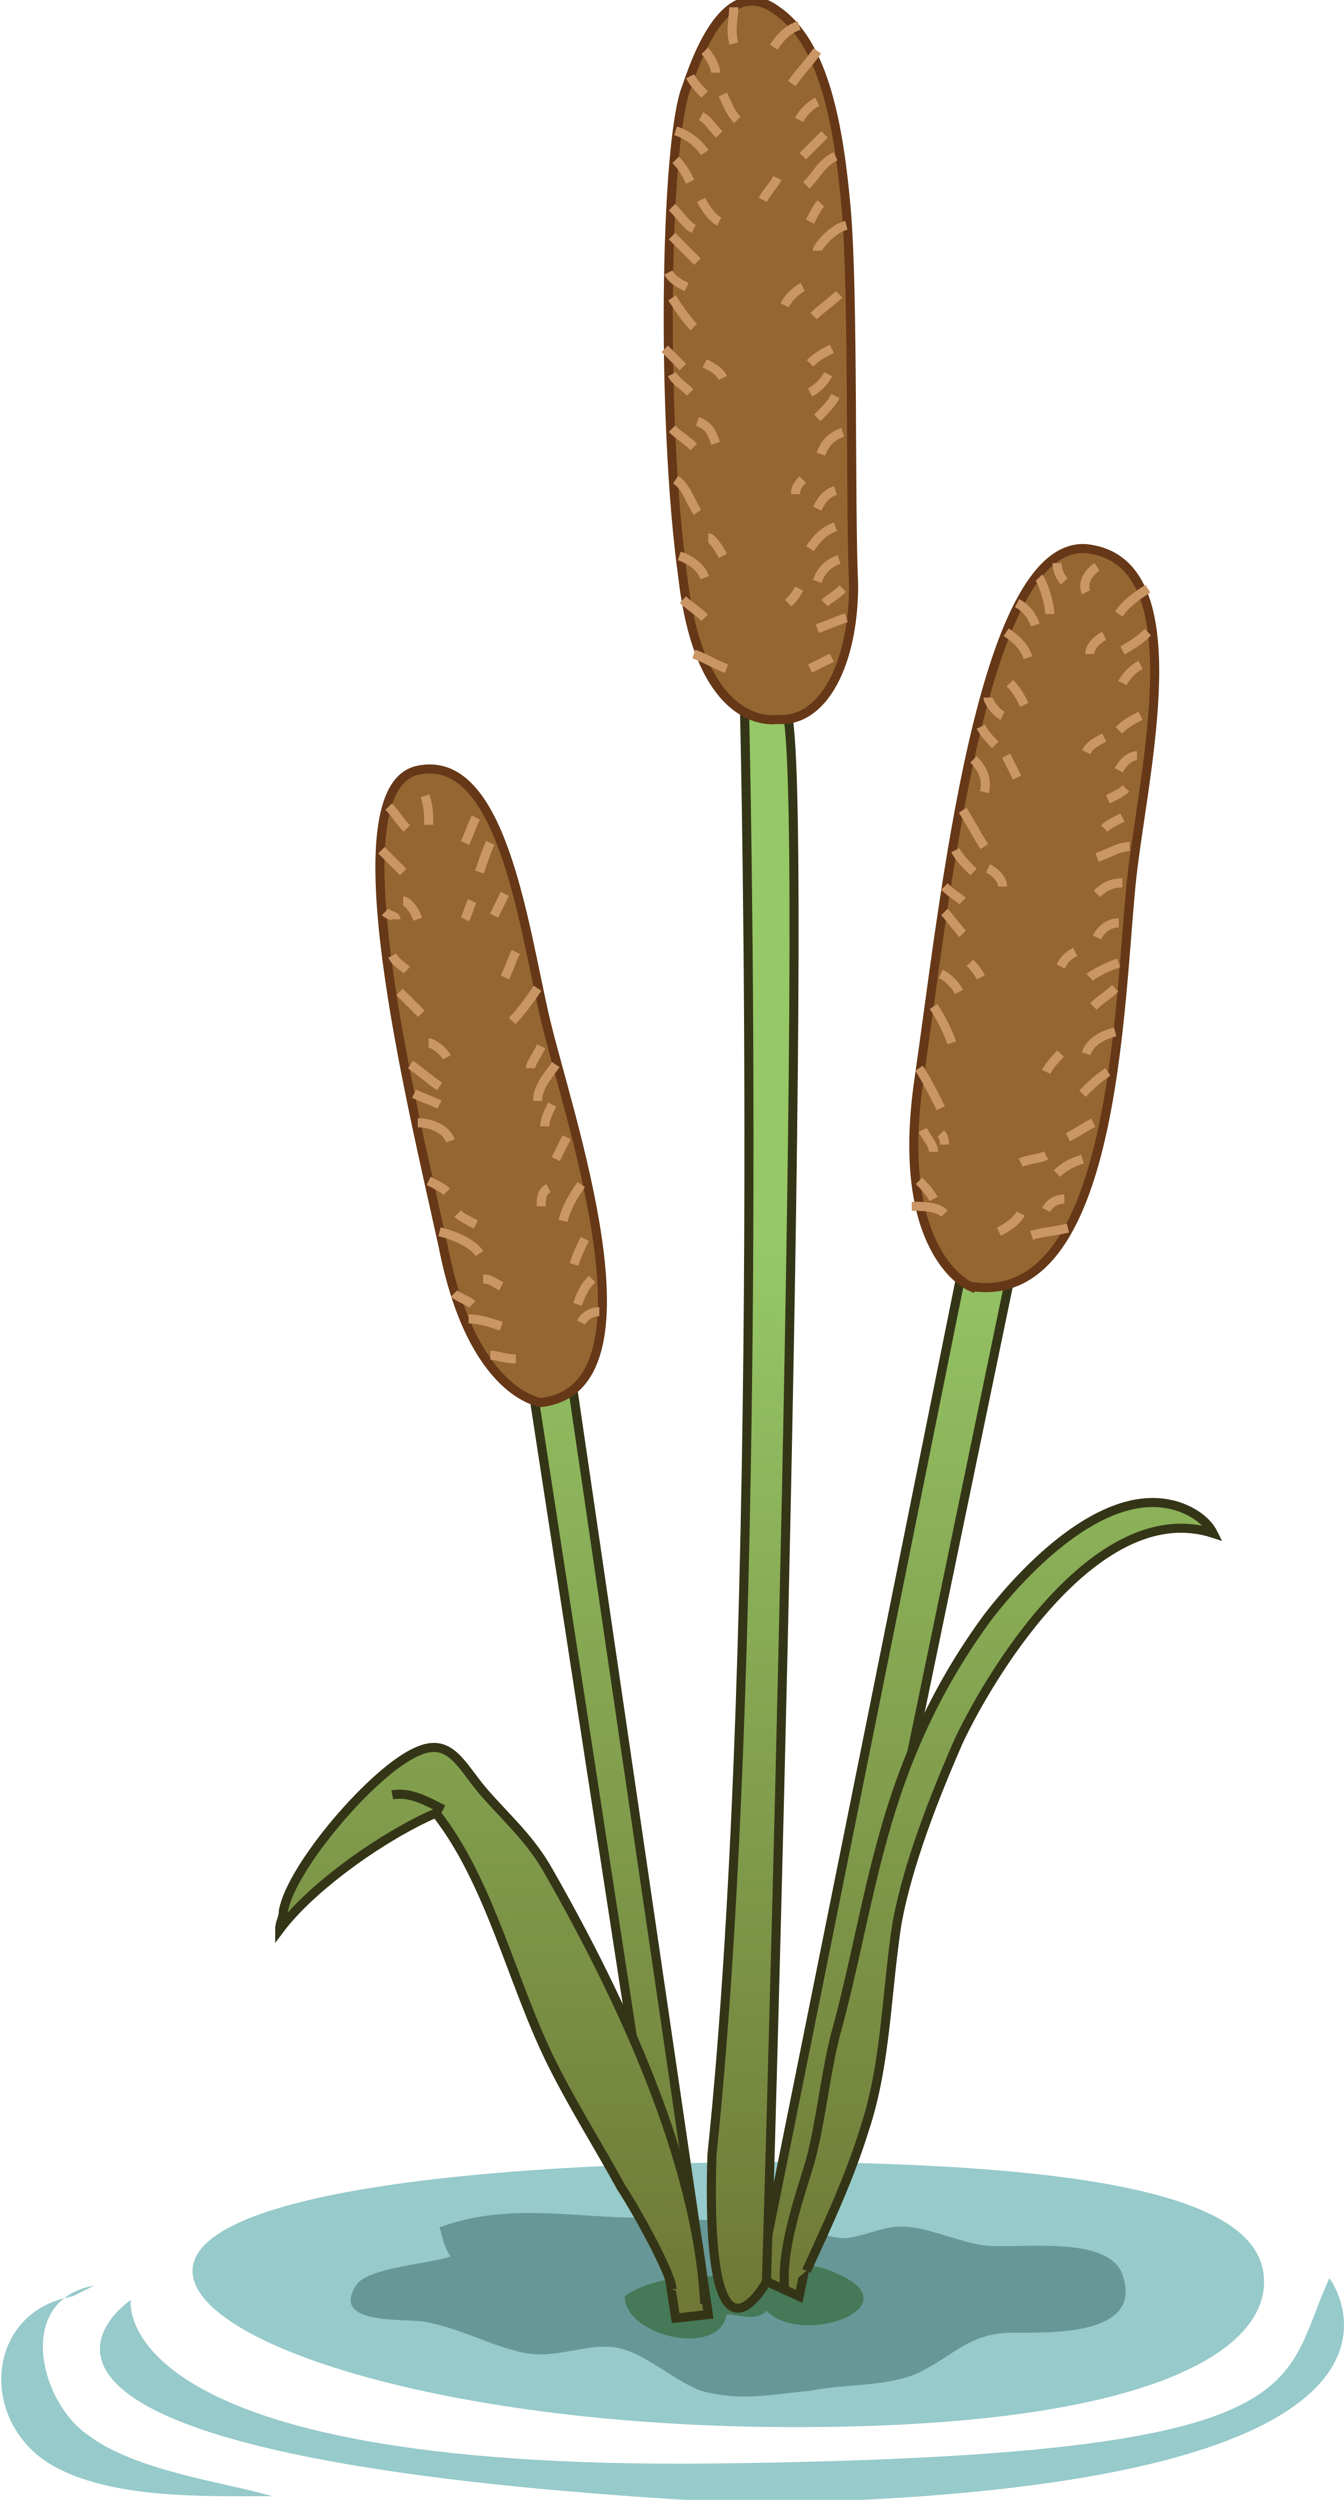 <svg xmlns="http://www.w3.org/2000/svg" version="1.0" viewBox="0 0 37 68.8"><switch><g><g fill="#97CACA"><path d="M34.8 62.8c0 2-3.4 4-12.9 4-9.6 0-16.6-2.3-16.6-4.3s7-3 16.6-3c9.6.1 12.9 1.3 12.9 3.3z"/><path d="M3.6 63.3s-.7 4.7 16.1 4.5c16.8-.2 15.5-2.1 16.9-5.1 0 0 4.4 5.9-16 6.2-23.6-1.2-17-5.6-17-5.6z"/><path d="M2.6 62.9c-2.2.4-1.5 3.2-.2 4.1 1.3 1 3.7 1.3 5.1 1.7-1.9 0-4.7.1-6.3-1-1.8-1.3-1.5-4.1.8-4.5"/></g><path fill="#679897" d="M18.6 61c-2.3.2-4.3-.5-6.5.3.1.3.1.5.3.8-.5.2-2.3.3-2.6.8-.7 1.1 1.3.9 1.9 1 1 .2 1.7.6 2.5.8 1 .3 1.8-.2 2.7-.1.8.1 1.6.9 2.4 1.2 1.1.3 1.9.1 3 0 1-.2 2.1-.1 3-.5 1-.5 1.4-1.1 2.6-1.1 1 0 3.6.1 3-1.6-.4-1.1-2.8-.7-3.8-.8-.7-.1-1.3-.4-2-.5-.7-.1-1.1.2-1.8.3-.7 0-1.2-.4-1.8-.5-.7-.1-1.5 0-2.2 0"/><path fill="#346734" d="M18.5 62.7c-.4.1-.9.2-1.3.5 0 1.1 2.6 1.7 2.8.5.4 0 .8.2 1.1-.1 1 1 4-.1 2-1-1.4-.7-2.9.1-4.2.1" opacity=".64"/><linearGradient id="a" x1="17.09" x2="16.85" y1="69.761" y2="32.903" gradientUnits="userSpaceOnUse"><stop offset="0" stop-color="#67682c"/><stop offset="1" stop-color="#96c867"/></linearGradient><path fill="url(#a)" stroke="#343517" stroke-width=".25" d="M18.6 63.8l-4.2-27.3 1-.8 4.1 28z"/><path fill="#966632" stroke="#663817" stroke-width=".25" d="M14.9 38.6s-1.9-.2-2.7-4.3c-.9-4.1-3-12.6-.7-13.1s2.9 4.2 3.5 6.8c.6 2.6 3.3 10.2-.1 10.6z"/><linearGradient id="b" x1="24.791" x2="24.551" y1="69.72" y2="32.849" gradientUnits="userSpaceOnUse"><stop offset="0" stop-color="#67682c"/><stop offset="1" stop-color="#96c867"/></linearGradient><path fill="url(#b)" stroke="#343517" stroke-width=".25" d="M20.9 62.7l6-29.8 1.5-.6L22 63.2z"/><path fill="#966632" stroke="#663817" stroke-width=".25" d="M26.7 35.4s-2.1-.9-1.4-5.7c.7-4.8 1.7-14.8 4.6-14.6 2.9.3 1.7 5.6 1.3 8.7-.4 3-.3 12.3-4.5 11.6z"/><linearGradient id="c" x1="20.937" x2="20.706" y1="69.523" y2="33.979" gradientUnits="userSpaceOnUse"><stop offset="0" stop-color="#67682c"/><stop offset="1" stop-color="#96c867"/></linearGradient><path fill="url(#c)" stroke="#343517" stroke-width=".25" d="M20.5 19.7s.6 25.3-.9 39.6c-.2 6.6 1.5 3.5 1.5 3.5s1.3-43.3.5-43.3-1.1.2-1.1.2z"/><path fill="#966632" stroke="#663817" stroke-width=".25" d="M21.4 19.8s-2.1.4-2.6-3.9c-.6-4.3-.5-12 .1-13.5.5-1.5 1.3-3 2.5-2.1 1.3.9 1.7 3.2 1.9 5.5.2 2.4.1 8.1.2 10.3 0 2.1-.8 3.8-2.1 3.7z"/><linearGradient id="d" x1="13.632" x2="13.392" y1="69.786" y2="32.926" gradientUnits="userSpaceOnUse"><stop offset="0" stop-color="#67682c"/><stop offset="1" stop-color="#96c867"/></linearGradient><path fill="url(#d)" stroke="#343517" stroke-width=".25" d="M19.4 63.4c-.2-3.9-2.3-8.4-4.3-11.9-.5-.9-1.2-1.5-1.8-2.2-.6-.7-.9-1.5-1.8-1.1-1.2.5-3.5 3.2-3.7 4.4 0 .2-.1.3-.1.5.9-1.2 2.9-2.6 4.3-3.2 1.5 1.9 2.1 4.7 3.2 6.9.6 1.2 1.3 2.3 1.9 3.4.4.6 1.4 2.4 1.4 2.8"/><path fill="none" stroke="#343517" stroke-width=".25" d="M12.2 49.8c-.4-.2-.9-.5-1.4-.4"/><linearGradient id="e" x1="27.529" x2="27.289" y1="69.701" y2="32.831" gradientUnits="userSpaceOnUse"><stop offset="0" stop-color="#67682c"/><stop offset="1" stop-color="#96c867"/></linearGradient><path fill="url(#e)" stroke="#343517" stroke-width=".25" d="M21.6 63c-.1-1.1.4-2.5.7-3.5.3-1.1.4-2.3.7-3.5.5-1.8.8-3.6 1.3-5.4.6-2.2 1.5-4.2 2.9-6.1 1-1.3 3.1-3.5 5-3.1.5.1 1 .4 1.2.8-3.1-1-6 3.6-7 5.7-.7 1.6-1.4 3.4-1.7 5-.3 1.9-.3 3.9-.9 5.7-.4 1.3-1 2.6-1.6 3.9"/><path fill="none" stroke="#CA9665" stroke-width=".25" d="M28.3 18.1c-.1-.3-.3-.5-.6-.7m3.2 1.4c.1-.2.3-.4.5-.5m-.6 2.9c.1-.2.3-.4.5-.4M26.8 24c-.2-.2-.4-.4-.5-.6m3.7 3.5c.1-.1.5-.3.8-.4m-1 3.6c.2-.2.4-.4.7-.6m-4.8 2.2c0-.2-.2-.4-.3-.6m.8-2.4c-.1-.3-.3-.7-.5-1m5.1-7.6c.2-.2.4-.3.6-.4M28 16.6c.2.1.4.3.5.6m2.3-.3c.2-.3.5-.5.8-.7m-1.4 9.6c.1-.2.3-.4.6-.4m-4.3-3.1c.2.3.4.7.6 1m2.8 5.7c.1-.3.4-.5.8-.6m-15.2 5.2c.1-.4.3-.7.5-1m-1.2-2.3c0-.4.3-.7.5-1m-1.4-2.4c.1-.2.2-.5.3-.7m-1-2.2c.1-.3.2-.6.3-.8m-3 .2l.6.6m-.1 3.3l.6.6m-.1 3c.4 0 .8.2.9.5m-.3 2.5c.4.1.9.3 1.1.6m-.3 1.8c.3 0 .6.1.9.2m12.1-9.7c.2.1.4.3.5.5m3.8-2.7c.2-.2.4-.3.7-.3m-4.1-3.4c.2.2.4.5.3.9m2 10.5c.2-.2.4-.3.7-.4m-4.5.6c.1.1.3.3.4.5m2.9-17.1c.1.1.3.7.3 1m1.3 6.7c.3-.1.6-.3.9-.3M26 25.1c.1.1.4.5.5.6m2.9 5.6c.2-.1.5-.3.7-.4m-4.8-1.5c.2.3.4.7.6 1.1M22.5 16c.1-.3.3-.5.6-.6m-.5-2.9c.1-.3.3-.5.6-.6m-.8-3.2c.2-.2.5-.4.7-.6m-.9-3c.3-.3.4-.6.8-.8m-1.2-2c.2-.3.5-.6.7-.9m-3.5.7c.1.2.3.4.4.5m-.9 3.9l.7.7m-.7 3.1c.1.2.3.3.5.5m-.4 2.4c.3.2.4.6.6.9m-4.6 15.3c0-.1.2-.4.3-.6m-4.1-2.5c.1.2.3.3.4.4m1.6-3.5c.1-.2.2-.5.3-.7m9.2-7.4c.2-.3.4-.5.7-.6m-4.2 2c.2.2.4.3.6.5m2.7-12.7l.6-.6m-4.2 2c.2.2.4.5.6.6m.3-4.9c.1.1.3.4.3.6m2.6 8.8c.2-.1.4-.3.5-.5m-4.3 1.5c.2.2.4.3.6.5m-.6-4.1c.2.3.4.6.6.8m3.4-2.1c0-.1.4-.6.8-.7m-4.7-1.8c.2.2.3.4.4.6m3-1.7c.1-.2.3-.4.5-.5m0 14.5c.3-.1.5-.2.8-.3m-8 14.9l.3-.6m-3.8 1.2c.2.1.4.2.5.3m-1-3.5c.3.2.5.4.8.6m2-1.8c.2-.2.5-.6.7-.9m-1.2-2l.3-.6m-3.2-2.4c.2.2.3.4.5.6m4.7 13.1c.1-.3.2-.5.4-.7m2.4-19.9c.3.1.6.3.7.6m-.8-12.3c.3.1.6.3.8.6m.8-3c-.1-.4 0-.7 0-1m1.1 1.1c.2-.3.4-.5.7-.6M19.1 18c.3.1.6.3.9.4m-4.2 16.4c.1-.3.2-.5.3-.7m-5.5-9c.1.1.3.1.3.2m2.6 12c.2 0 .4.1.7.1M28.4 34c.3-.1.6-.1 1-.2M27 20c.1.2.3.4.4.5m3 2.3c.1-.1.3-.2.5-.3m-2.1 10.8c.1-.2.3-.3.5-.3M15 31c0-.2.1-.4.2-.6m-3.8-.3c.2.1.5.2.7.3M22.5 14c.1-.2.2-.4.5-.5m-.7-3.5c.2-.2.4-.3.6-.4m-4.6 0l.5.5m3.5-4c.1-.2.2-.4.3-.5m-.3 12.8l.6-.3m4.3 1.1c0 .1.2.4.4.5m3.3-1.8c.2-.1.5-.3.7-.5m-2.5-1.9c0 .2.1.4.2.5m1.2 6c.2-.1.4-.2.5-.3m-5 2.7c.2.2.4.3.5.4m3.6 2.9c.2-.2.4-.3.6-.5M26 33.4c-.2-.2-.6-.2-.9-.2M16 36.4c.1-.2.3-.3.5-.3m-4-.5c.1.1.4.2.5.3m9.7-19.3c.1-.1.3-.2.5-.4m-.7-4.7c.2-.2.4-.4.5-.6m-4.6-3.4c.1.2.3.3.5.4m.4-4.7c.2.1.3.3.5.5m10.1 12.6c-.1-.2 0-.5.3-.7m-2.4 3.2c.2.2.3.4.4.6m1.7 1.3c.1-.2.3-.3.5-.4m-3.2 3.6c.2.1.4.3.4.5m-.9 2.1c.1.1.2.2.3.4m1.8 2.6c.1-.2.3-.4.4-.5m-1.1 3c.2-.1.5-.1.7-.2m-2.9-.6c.1.1.1.2.1.3m-11.1 1.7c0-.2 0-.4.2-.5m-3.3-4c.1 0 .4.2.5.4m.5-3.8c.1-.2.1-.3.2-.5m-1.3-2.9c.1.3.1.5.1.8M19.4 10c.2.1.4.2.5.4m2 3.2c0-.2.1-.3.2-.4M19.9 2.6c.1.2.2.5.4.7m1.4 13.3c.1-.1.2-.2.3-.4m-2.5-1.4c.1 0 .3.3.4.5m1.7-6.9c.1-.2.3-.4.5-.5m-2.8-2.4c.1.2.3.5.5.6m9.4 20.5c.1-.2.2-.3.4-.4m-1.9-5.4l.3.6m2-3.4c0-.2.2-.4.4-.5M12.6 33.4c.1.1.3.2.5.3m.2 1.5c.2 0 .3.1.5.2M21 5.5c.1-.2.3-.4.4-.6m-2.2 6.7c.3.1.4.3.5.6m7.8 21.7c.2-.1.5-.3.6-.5m-17-8.6c.1 0 .3.2.4.5"/></g></switch></svg>

